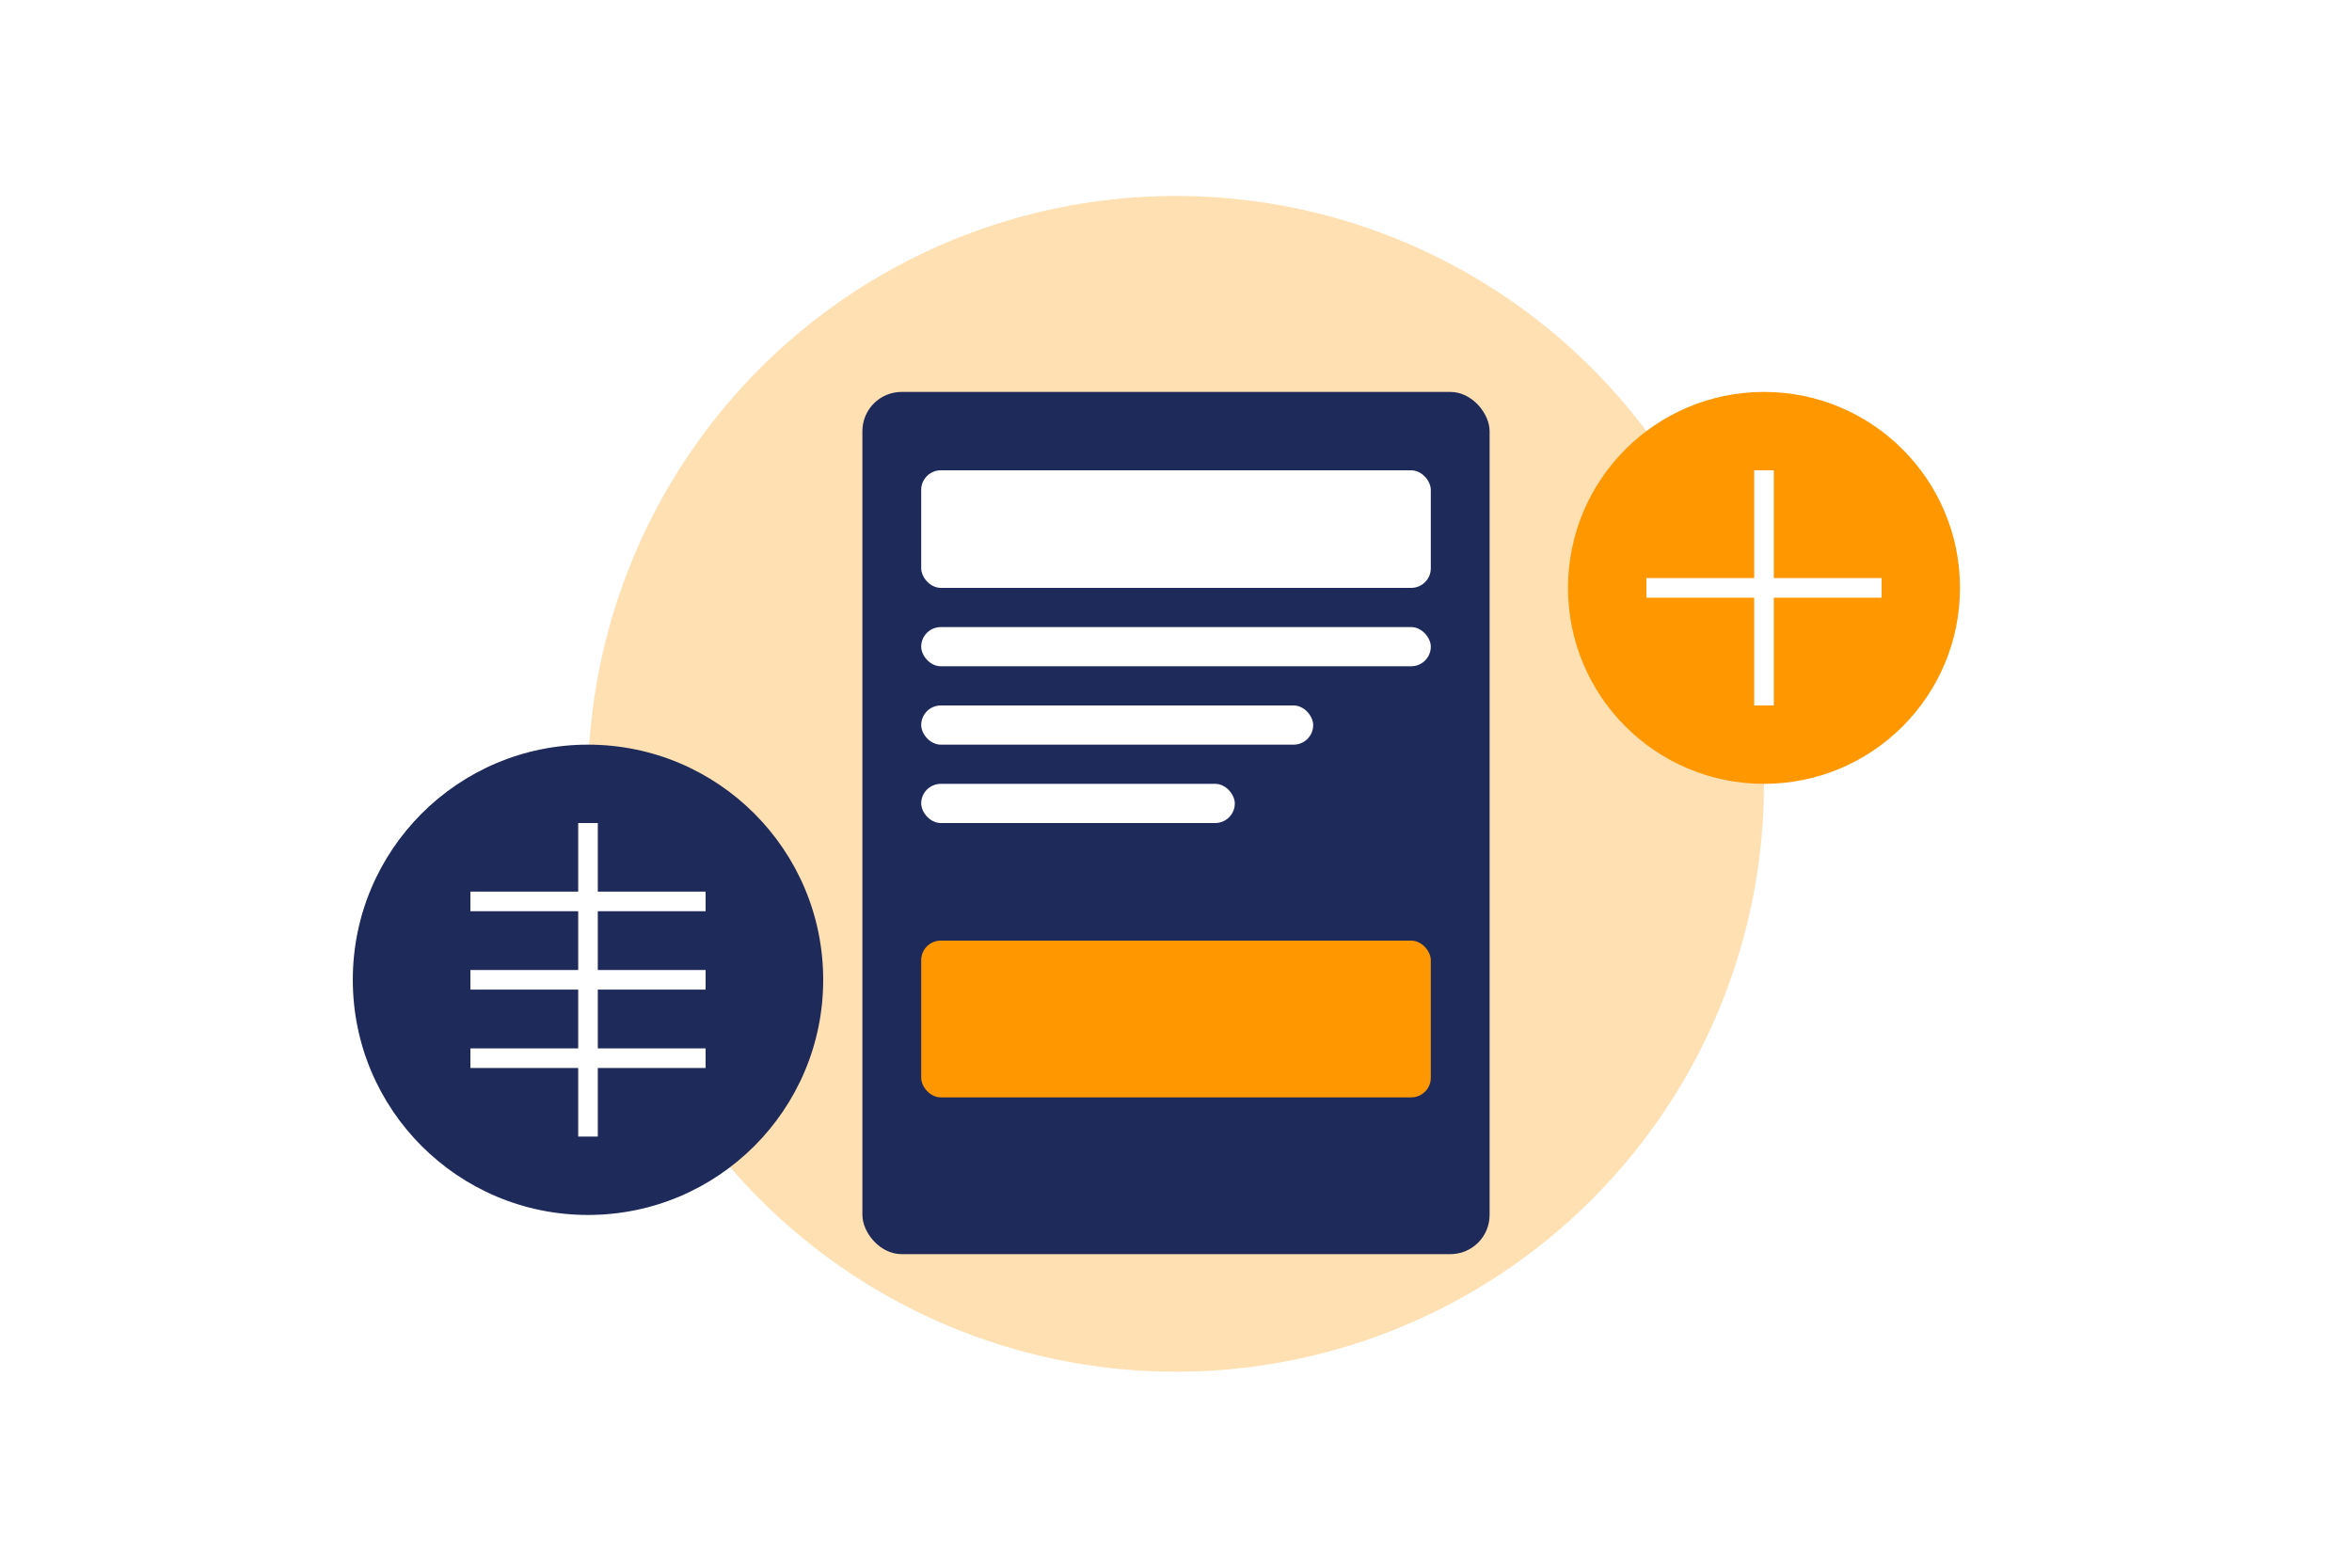 <svg xmlns="http://www.w3.org/2000/svg" width="600" height="400" viewBox="0 0 600 400" fill="none">
    <rect width="600" height="400" fill="white" />
    <circle cx="300" cy="200" r="150" fill="#FFE0B2" />
    <rect x="220" y="100" width="160" height="220" rx="10" fill="#1E2A5A" />
    <rect x="235" y="120" width="130" height="30" rx="5" fill="white" />
    <rect x="235" y="160" width="130" height="10" rx="5" fill="white" />
    <rect x="235" y="180" width="100" height="10" rx="5" fill="white" />
    <rect x="235" y="200" width="80" height="10" rx="5" fill="white" />
    <rect x="235" y="240" width="130" height="40" rx="5" fill="#FF9800" />
    <circle cx="450" cy="150" r="50" fill="#FF9800" />
    <path d="M450 120V180" stroke="white" stroke-width="5" />
    <path d="M420 150H480" stroke="white" stroke-width="5" />
    <circle cx="150" cy="250" r="60" fill="#1E2A5A" />
    <path d="M150 210V290" stroke="white" stroke-width="5" />
    <path d="M120 250H180" stroke="white" stroke-width="5" />
    <path d="M120 230H180" stroke="white" stroke-width="5" />
    <path d="M120 270H180" stroke="white" stroke-width="5" />
</svg> 